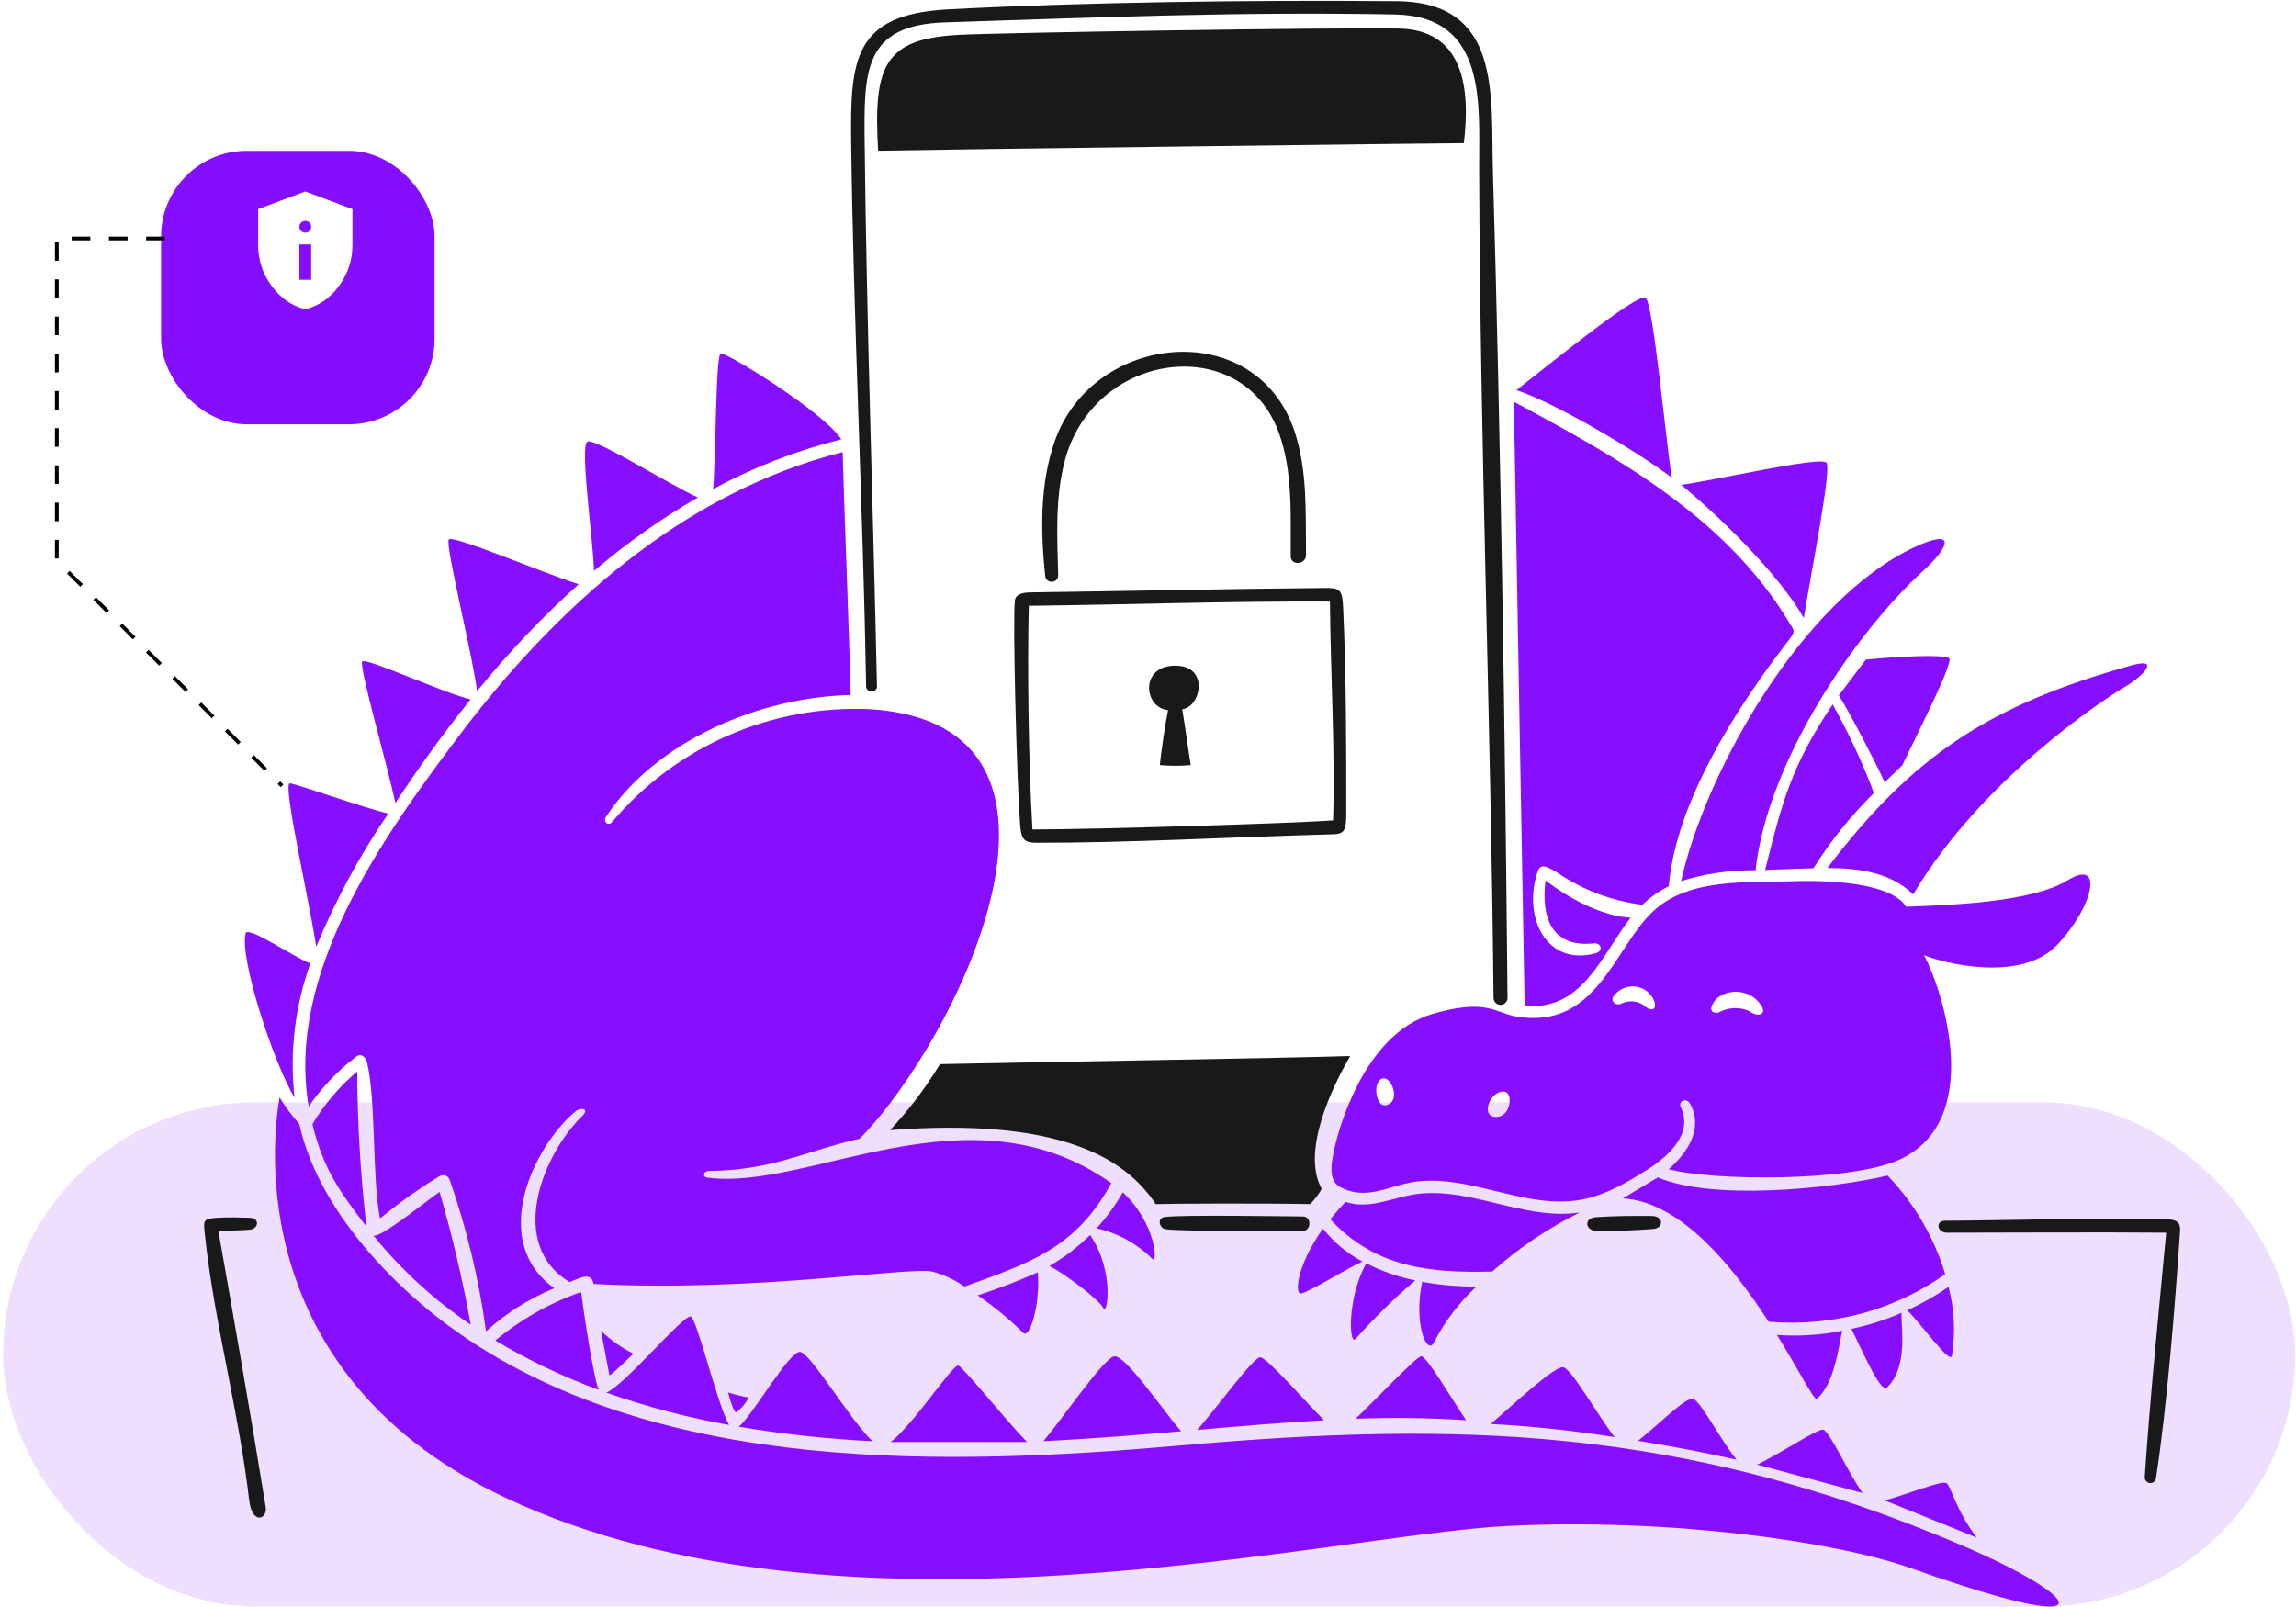 <svg width="617" height="432" viewBox="0 0 617 432" fill="none" xmlns="http://www.w3.org/2000/svg">
<rect x="0.829" y="296.254" width="615.923" height="135.533" rx="67.766" fill="#EFDFFF"/>
<path d="M317.413 384.666C312.715 379.425 302.268 363.755 299.319 364.543C296.371 365.331 285.192 381.697 280.382 387.334C292.687 386.695 305.049 385.739 317.413 384.666Z" fill="#870EFF"/>
<path d="M292.924 331.929C289.663 335.155 286 337.946 282.024 340.232C286.965 342.865 295.612 349.634 296.453 351.506C297.582 354.013 299.589 341.512 292.924 331.929Z" fill="#870EFF"/>
<path d="M382.188 344.507C379.785 355.778 383.499 364.456 385.327 360.814C388.231 355.178 392.096 350.091 396.749 345.784C391.867 345.801 386.993 345.373 382.188 344.507Z" fill="#870EFF"/>
<path d="M309.517 338.196C311.286 340.373 310.758 328.8 301.72 320.441C299.75 323.93 297.38 327.178 294.658 330.117C300.27 331.365 305.419 334.165 309.517 338.196Z" fill="#870EFF"/>
<path d="M338.621 364.791C336.74 364.791 326.603 378.902 321.71 384.312C333.076 383.315 344.425 382.32 355.828 381.719C350.155 376.062 340.499 364.791 338.621 364.791Z" fill="#870EFF"/>
<path d="M349.384 347.643C350.781 347.922 362.195 340.748 366.122 339.057C362.008 336.885 358.398 333.87 355.527 330.209C348.576 339.94 348.012 347.366 349.384 347.643Z" fill="#870EFF"/>
<path d="M257.529 367.007C256.118 366.523 245.355 382.959 239.363 387.562H275.997C270.832 382.35 258.918 367.482 257.529 367.007Z" fill="#870EFF"/>
<path d="M123.088 198.09C102.706 225.163 76.832 261.592 82.959 297.393C86.511 292.218 90.875 287.65 95.884 283.866C97.46 282.922 98.422 284.618 98.679 285.744C101.085 296.06 99.975 317.026 102.136 327.473C107.223 323.279 112.603 319.455 118.237 316.031C119.231 315.538 120.434 316.008 120.83 317.045C125.443 330.268 128.72 343.92 130.612 357.796C136.015 352.915 142.218 349.001 148.948 346.223C131.252 333.599 143.274 308.094 154.792 298.578C155.935 297.633 158.567 297.865 156.502 299.891C145.323 310.858 136.475 334.613 153.064 344.571C155.711 343.593 158.889 341.583 159.492 345.077C201.729 347.332 243.334 340.53 250.388 341.723C253.535 342.549 256.511 343.923 259.181 345.781C276.41 339.543 289.084 335.58 298.637 317.976C260.441 290.957 217.371 320.212 190.081 316.49C188.684 316.299 188.915 314.723 190.57 314.706C207.741 314.525 216.382 309.371 231.038 306.026C257.453 279.177 298.67 194.622 233.763 190.603C207.221 189.414 181.632 200.613 164.498 220.918C163.553 222.114 161.938 220.918 162.843 219.546C176.347 199.018 204.404 187.28 228.609 186.797C228.254 172.124 226.731 132.934 226.449 121.509C183.435 132.389 149.238 163.371 123.088 198.09Z" fill="#870EFF"/>
<path d="M185.629 353.84C183.748 353.13 167.591 372.629 162.913 374.281C173.665 378.063 184.705 380.972 195.924 382.981C192.73 377.355 187.319 354.491 185.629 353.84Z" fill="#870EFF"/>
<path d="M278.9 341.927C273.621 344.283 268.221 346.359 262.722 348.145C267.063 351.093 271.126 354.432 274.859 358.119C276.626 360.338 279.593 350.719 278.9 341.927Z" fill="#870EFF"/>
<path d="M484.738 166.11C486.616 154.092 492.253 126.259 490.825 124.362C489.397 122.464 459.75 129.342 451.746 130.301C462.042 138.716 478.142 154.481 484.738 166.11Z" fill="#870EFF"/>
<path d="M161.491 357.637C162.263 361.656 163.014 365.677 163.783 369.696C165.287 368.609 167.785 366.147 170.211 363.827C166.999 362.232 164.057 360.143 161.491 357.637Z" fill="#870EFF"/>
<path d="M442.174 79.989C439.879 78.812 416.605 97.724 407.519 104.845C418.678 108.601 440.324 121.614 449.283 128.385C447.71 119.291 444.292 81.079 442.174 79.989Z" fill="#870EFF"/>
<path d="M471.768 233.898C474.962 204.59 498.684 169.941 516.858 153.374C524.387 146.51 525.46 141.915 514.359 147.116C484.121 161.316 458.241 207.634 451.757 236.81C458.232 234.79 464.986 233.807 471.768 233.898Z" fill="#870EFF"/>
<path d="M501.399 177.29L494.132 186.91C497.025 191.306 504.822 206.503 506.457 210.262L511.191 205.696C516.188 195.288 524.944 178.078 523.818 176.932C522.692 175.786 509.478 176.443 501.399 177.29Z" fill="#870EFF"/>
<path d="M438.201 246.651C430.403 246.221 421.536 241.411 415.337 236.637C414.06 246.539 416.969 254.736 428.243 253.548C430.403 253.319 430.895 255.639 428.752 256.214C415.337 259.823 409.124 246.117 413.233 234.214C413.979 232.051 415.468 232.714 418.436 234.516C425.281 239.18 433.136 242.149 441.353 243.18C443.444 241.157 445.841 239.477 448.455 238.2C450.165 217.854 463.373 195.815 475.005 179.639C482.83 168.739 482.863 170.768 480.941 167.54C464.086 139.232 434.892 123.051 406.824 107.981C407.123 127.71 409.339 248.384 409.717 270.272C425.219 271.884 430.367 256.684 438.201 246.651Z" fill="#870EFF"/>
<path d="M393.975 381.697C389.936 375.666 383.285 364.319 381.896 364.506C380.507 364.693 370.303 375.59 364.272 381.303C374.173 380.928 384.087 381.06 393.975 381.697Z" fill="#870EFF"/>
<path d="M400.618 382.701C411.763 383.313 422.869 384.499 433.892 386.253C429.512 380.616 422.355 367.953 420.119 367.464C417.883 366.974 406.612 377.536 400.618 382.701Z" fill="#870EFF"/>
<path d="M378.076 321.376C372.441 322.648 367.366 324.87 361.587 323.031C360.047 324.627 358.694 326.186 357.492 327.709C369.591 340.727 384.283 342.175 401.003 341.741C408.084 335.429 415.98 330.096 424.479 325.884C408.681 328.196 393.623 317.863 378.076 321.376Z" fill="#870EFF"/>
<path d="M380.312 344.129C375.743 343.198 371.319 341.657 367.16 339.546C361.937 348.732 362.462 362.334 364.399 359.724C369.341 354.169 374.658 348.958 380.312 344.129Z" fill="#870EFF"/>
<path d="M474.345 233.804C478.669 233.653 483.009 233.466 487.33 233.354C491.951 226.012 497.404 219.228 503.581 213.137C500.49 204.928 496.784 196.965 492.494 189.314C481.41 205.773 478.892 215.58 474.345 233.804Z" fill="#870EFF"/>
<path d="M507.07 372.913C512.883 367.377 510.829 356.55 510.996 352.83C506.66 354.732 502.14 356.18 497.506 357.151C500.194 362.335 505.317 374.582 507.07 372.913Z" fill="#870EFF"/>
<path d="M523.093 398.608C521.769 397.8 512.065 401.802 506.467 403.25L531.229 413.263C525.743 406.125 524.194 399.281 523.093 398.608Z" fill="#870EFF"/>
<path d="M512.519 352.168C515.786 355.08 524.095 366.98 524.536 364.361C525.518 358.203 525.211 351.908 523.636 345.874C520.123 348.294 516.402 350.401 512.519 352.168Z" fill="#870EFF"/>
<path d="M500.555 401.276C496.799 396.108 491.556 384.367 489.885 384.228C488.213 384.088 477.711 391.047 472.205 393.621L500.555 401.276Z" fill="#870EFF"/>
<path d="M488.212 375.919C492.762 372.258 494.081 362.468 495.031 357.658C489.271 358.821 483.38 359.197 477.52 358.776C483.626 368.653 487.513 376.478 488.212 375.919Z" fill="#870EFF"/>
<path d="M507.246 315.943C491.218 319.702 459.693 322.575 445.507 316.432L436.114 322.069C451.745 323.045 465.738 340.442 475.285 355.229C483.954 355.951 492.682 355.13 501.064 352.806C508.83 350.612 516.163 347.104 522.745 342.435C519.74 332.505 514.429 323.428 507.246 315.943Z" fill="#870EFF"/>
<path d="M572.936 178.791C535.143 189.305 514.247 202.745 491.078 233.289C499.309 233.289 507.986 234.407 514.132 240.39C532.751 209.072 565.986 187.542 570.983 184.629C575.979 181.717 580.65 176.656 572.936 178.791Z" fill="#870EFF"/>
<path d="M527.246 415.35C451.925 383.171 391.165 381.981 317.199 388.484C254.636 393.987 178.035 396.153 123.803 358.65C105.221 345.795 85.345 324.554 80.44 302.079C78.447 299.867 76.669 297.471 75.13 294.922C71.841 314.177 70.379 371.671 135.72 402.48C226.781 445.416 357.415 412.48 405.25 410.11C448.348 407.972 493.005 414.187 513.616 421.495C568.823 441.073 559.5 429.125 527.246 415.35Z" fill="#870EFF"/>
<path d="M555.679 236.568C546.026 242.529 523.908 243.275 512.243 243.688C507.338 235.891 484.192 236.76 481.78 236.85C469.59 237.305 454.065 235.869 444.356 244.818C433.7 254.638 429.161 277.01 407.27 273.167C401.856 272.217 399.361 268.21 384.724 272.586C368.06 277.566 360.849 299.636 358.965 307.118C357.546 312.749 356.953 317.302 360.083 318.99C367.596 323.056 373.722 318.171 381.388 317.469C395.384 316.187 408.46 324.06 422.42 322.78C429.935 322.081 436.575 318.26 442.785 314.286C448.26 310.782 455.062 304.821 451.712 297.658C450.834 295.785 453.274 294.989 454.191 296.663C457.796 303.25 453.534 309.815 448.422 314.23C459.696 317.349 496.933 317.743 510.253 311.749C533.449 301.322 522.164 266.301 517.036 256.692C521.488 258.649 542.851 264.355 552.733 254.023C562.615 243.691 565.471 230.523 555.679 236.568ZM373.607 296.501C370.337 298.98 369.052 292.971 370.357 290.866C372.657 287.152 376.452 294.34 373.607 296.501ZM402.502 300.165C397.544 300.693 400.23 293.192 404.117 293.382C406.75 293.513 406.015 299.79 402.502 300.165ZM441.958 270.35C440.179 268.979 437.778 268.731 435.756 269.71C434.275 270.451 432.629 269.134 433.652 267.718C436.357 263.953 442.075 264.34 444.25 268.433C445.616 271.102 444.023 272.265 441.958 270.35ZM470.252 271.815C467.663 270.594 464.653 270.657 462.116 271.982C461.026 272.583 459.492 271.982 459.917 270.649C461.527 265.619 470.274 264.755 473.522 270.649C474.542 272.505 472.655 273.525 470.137 271.815H470.252Z" fill="#870EFF"/>
<path d="M454.983 375.954C452.993 375.381 445.081 383.469 440.17 387.228C449.05 388.655 457.881 390.346 466.662 392.3C462.715 387.546 456.989 376.527 454.983 375.954Z" fill="#870EFF"/>
<path d="M133.116 360.269C141.95 365.568 151.266 370.016 160.941 373.552C159.608 371.149 156.659 351.44 156.17 347.251C147.765 350.168 139.955 354.578 133.116 360.269Z" fill="#870EFF"/>
<path d="M83.95 302.14C86.901 314.157 91.11 320.026 98.482 329.701C96.873 315.844 96.045 301.907 96.001 287.956C91.225 291.984 87.153 296.777 83.95 302.14Z" fill="#870EFF"/>
<path d="M100.332 332.047C107.827 341.289 116.647 349.374 126.504 356.04C124.34 344.002 121.542 332.086 118.12 320.343C115.669 321.938 102.048 333.003 100.332 332.047Z" fill="#870EFF"/>
<path d="M193.698 94.975C192.301 95.148 192.421 122.011 191.63 131.443C202.515 125.56 214.094 121.066 226.097 118.065C221.014 110.458 195.333 94.768 193.698 94.975Z" fill="#870EFF"/>
<path d="M197.841 379.615C199.232 378.535 200.375 377.171 201.195 375.612C199.341 375.27 197.509 374.818 195.708 374.26C196.038 376.062 197.304 379.71 197.841 379.615Z" fill="#870EFF"/>
<path d="M215.052 363.344C212.159 362.93 202.822 379.578 198.563 383.446C210.443 385.453 222.433 386.752 234.467 387.336C228.73 382.091 217.947 363.754 215.052 363.344Z" fill="#870EFF"/>
<path d="M104.355 218.642C97.927 217.213 79.932 210.713 77.884 210.537C75.835 210.361 83.107 242.117 84.985 254.445C90.192 241.875 96.683 229.878 104.355 218.642Z" fill="#870EFF"/>
<path d="M187.529 133.703C179.357 129.947 159.987 117.714 157.882 118.672C155.778 119.631 159.196 143.417 159.648 153.431C168.319 146.016 177.652 139.412 187.529 133.703Z" fill="#870EFF"/>
<path d="M126.469 187.966C120.041 186.569 98.382 176.695 97.347 177.766C96.313 178.836 104.334 206.493 106.235 215.83C112.548 206.247 119.275 196.91 126.469 187.966Z" fill="#870EFF"/>
<path d="M83.392 258.959C78.432 256.947 66.588 248.736 66.012 250.854C64.265 257.282 73.395 285.461 79.164 295.045C77.796 282.851 79.242 270.506 83.392 258.959Z" fill="#870EFF"/>
<path d="M155.497 157.013C145.914 154.007 121.681 143.655 120.607 144.996C119.534 146.338 127.239 177.136 128.198 185.766C136.546 175.495 145.673 165.883 155.497 157.013Z" fill="#870EFF"/>
<path d="M375.326 0.315C335.705 -0.031 290.782 0.595 254.727 2.515C229.329 3.873 228.457 16.061 228.736 38.511C229.34 86.251 231.919 136.187 232.758 184.55C232.786 186.202 235.704 186.185 235.67 184.55C234.658 137.582 232.895 87.229 232.361 38.682C232.151 19.348 231.892 6.716 253.987 6.009C294.248 4.72 333.326 3.063 374.943 3.887C399.8 4.376 397.43 28.31 397.488 45.219C397.751 119.559 400.627 193.857 401.359 268.191C401.359 269.637 402.924 270.54 404.176 269.818C404.757 269.482 405.115 268.862 405.115 268.191C404.402 194.214 403.34 119.997 401.189 46.082C400.596 25.415 403.659 0.561 375.326 0.315Z" fill="#191919"/>
<path d="M272.714 161.456C272.118 167.258 273.208 209.137 274.142 221.823C274.463 226.199 275.737 226.492 278.82 226.501C302.229 226.574 332.063 224.939 356.151 224.285C360.583 224.164 361.785 224.564 361.785 218.835C361.785 201.024 361.785 181.561 360.946 163.499C360.706 158.315 360.139 157.996 355.798 158.033C329.777 158.248 303.755 158.851 277.733 159.198C276.095 159.223 272.951 159.125 272.714 161.456ZM357.394 161.68C357.545 180.637 358.822 201.96 358.233 220.487C349.477 221.219 294.233 222.929 277.445 222.929C276.355 204.14 276.073 179.586 276.467 162.809C301.854 162.526 331.224 161.512 357.394 161.68Z" fill="#191919"/>
<path d="M346.851 149.463C346.851 152.13 350.999 151.791 350.965 149.142C350.831 138.134 351.415 126.597 347.922 116.038C337.603 84.852 293.609 89.262 283.405 118.668C279.417 130.166 279.624 142.84 280.87 154.835C281.032 156.176 282.585 156.84 283.666 156.029C284.127 155.683 284.389 155.132 284.366 154.556C284.104 144.43 283.528 134.263 286.001 124.347C293.474 94.388 333.733 88.907 343.679 116.343C347.477 126.821 346.795 138.528 346.851 149.463Z" fill="#191919"/>
<path d="M313.897 190.84C313.237 193.864 311.885 202.882 311.697 205.624C314.46 205.878 317.241 205.878 320.004 205.624C319.475 202.882 318.461 194.99 317.692 190.594C322.67 190.18 325.207 178.797 315.68 178.909C306.152 179.021 307.433 190.312 313.897 190.84Z" fill="#191919"/>
<path d="M350.062 326.935C344.931 326.915 317.051 326.432 312.892 327.103C310.899 327.424 311.517 330.062 313.191 330.353C316.947 331.009 345.132 330.772 349.903 330.881C352.429 330.928 352.597 326.943 350.062 326.935Z" fill="#191919"/>
<path d="M582.391 327.69C569.426 327.131 537.3 328.037 522.74 328.084C520.015 328.084 520.485 331.298 523.246 331.298C537.938 331.298 564.393 331.128 582.109 331.298C580.08 353.167 577.824 374.98 576.36 396.905C576.232 398.07 577.414 398.937 578.488 398.465C578.946 398.263 579.275 397.849 579.37 397.358C582.41 377.236 584.4 351.893 585.798 331.578C585.96 329.381 585.996 327.858 582.391 327.69Z" fill="#191919"/>
<path d="M58.693 330.839C61.474 330.728 64.33 330.708 67.055 330.501C69.517 330.314 69.947 327.365 67.055 327.29C64.162 327.214 61.186 327.106 58.43 327.29C54.414 327.569 54.641 327.913 55.104 332.231C57.648 355.83 64.235 379.577 66.943 403.061C67.751 410.067 71.912 408.189 71.415 405.107C67.393 380.281 63.047 355.564 58.693 330.839Z" fill="#191919"/>
<path d="M443.837 326.807C438.857 326.765 433.88 326.791 428.919 327.126C425.498 327.358 425.876 330.885 429.408 330.885C434.369 330.885 439.346 330.664 444.287 330.301C447.051 330.094 447.219 326.835 443.837 326.807Z" fill="#191919"/>
<path d="M376.028 7.678C359.12 7.323 268.805 8.765 257.554 9.368C237.73 10.436 234.612 17.635 235.984 40.502C254.96 40.124 386.494 38.473 393.369 38.473C395.231 23.404 393.107 8.038 376.028 7.678Z" fill="#191919"/>
<path d="M252.59 285.998C248.752 292.365 244.256 298.31 239.175 303.737C283.684 300.352 302.076 310.707 310.57 323.613C314.421 323.481 339.165 323.37 352.108 323.613C353.305 322.387 354.338 321.01 355.182 319.519C349.657 309.597 357.848 292.41 362.828 283.821C348.352 284.327 275.135 285.512 252.59 285.998Z" fill="#191919"/>
<g filter="url(#filter0_d_186_114)">
<rect x="45.293" y="30.533" width="73.5" height="73.5" rx="23" fill="#860EFF"/>
</g>
<path d="M80.46 75.2H83.626V65.7H80.46V75.2ZM82.043 62.533C82.492 62.533 82.868 62.381 83.172 62.077C83.476 61.773 83.627 61.398 83.626 60.95C83.625 60.502 83.473 60.127 83.171 59.823C82.868 59.519 82.492 59.367 82.043 59.367C81.594 59.367 81.219 59.519 80.916 59.823C80.613 60.127 80.461 60.502 80.46 60.95C80.459 61.398 80.611 61.774 80.916 62.079C81.221 62.384 81.597 62.535 82.043 62.533ZM82.043 83.117C78.375 82.193 75.347 80.088 72.958 76.802C70.569 73.516 69.375 69.868 69.376 65.858V56.2L82.043 51.45L94.71 56.2V65.858C94.71 69.869 93.516 73.518 91.128 76.804C88.741 80.09 85.712 82.194 82.043 83.117Z" fill="white"/>
<path d="M44.28 64.096H15.266V150.684L75.787 211.205" stroke="black" stroke-dasharray="5 5"/>
<defs>
<filter id="filter0_d_186_114" x="27.293" y="24.533" width="105.5" height="105.5" filterUnits="userSpaceOnUse" color-interpolation-filters="sRGB">
<feFlood flood-opacity="0" result="BackgroundImageFix"/>
<feColorMatrix in="SourceAlpha" type="matrix" values="0 0 0 0 0 0 0 0 0 0 0 0 0 0 0 0 0 0 127 0" result="hardAlpha"/>
<feMorphology radius="2" operator="erode" in="SourceAlpha" result="effect1_dropShadow_186_114"/>
<feOffset dx="-2" dy="10"/>
<feGaussianBlur stdDeviation="9"/>
<feComposite in2="hardAlpha" operator="out"/>
<feColorMatrix type="matrix" values="0 0 0 0 0.527 0 0 0 0 0.055 0 0 0 0 1 0 0 0 0.28 0"/>
<feBlend mode="normal" in2="BackgroundImageFix" result="effect1_dropShadow_186_114"/>
<feBlend mode="normal" in="SourceGraphic" in2="effect1_dropShadow_186_114" result="shape"/>
</filter>
</defs>
</svg>
